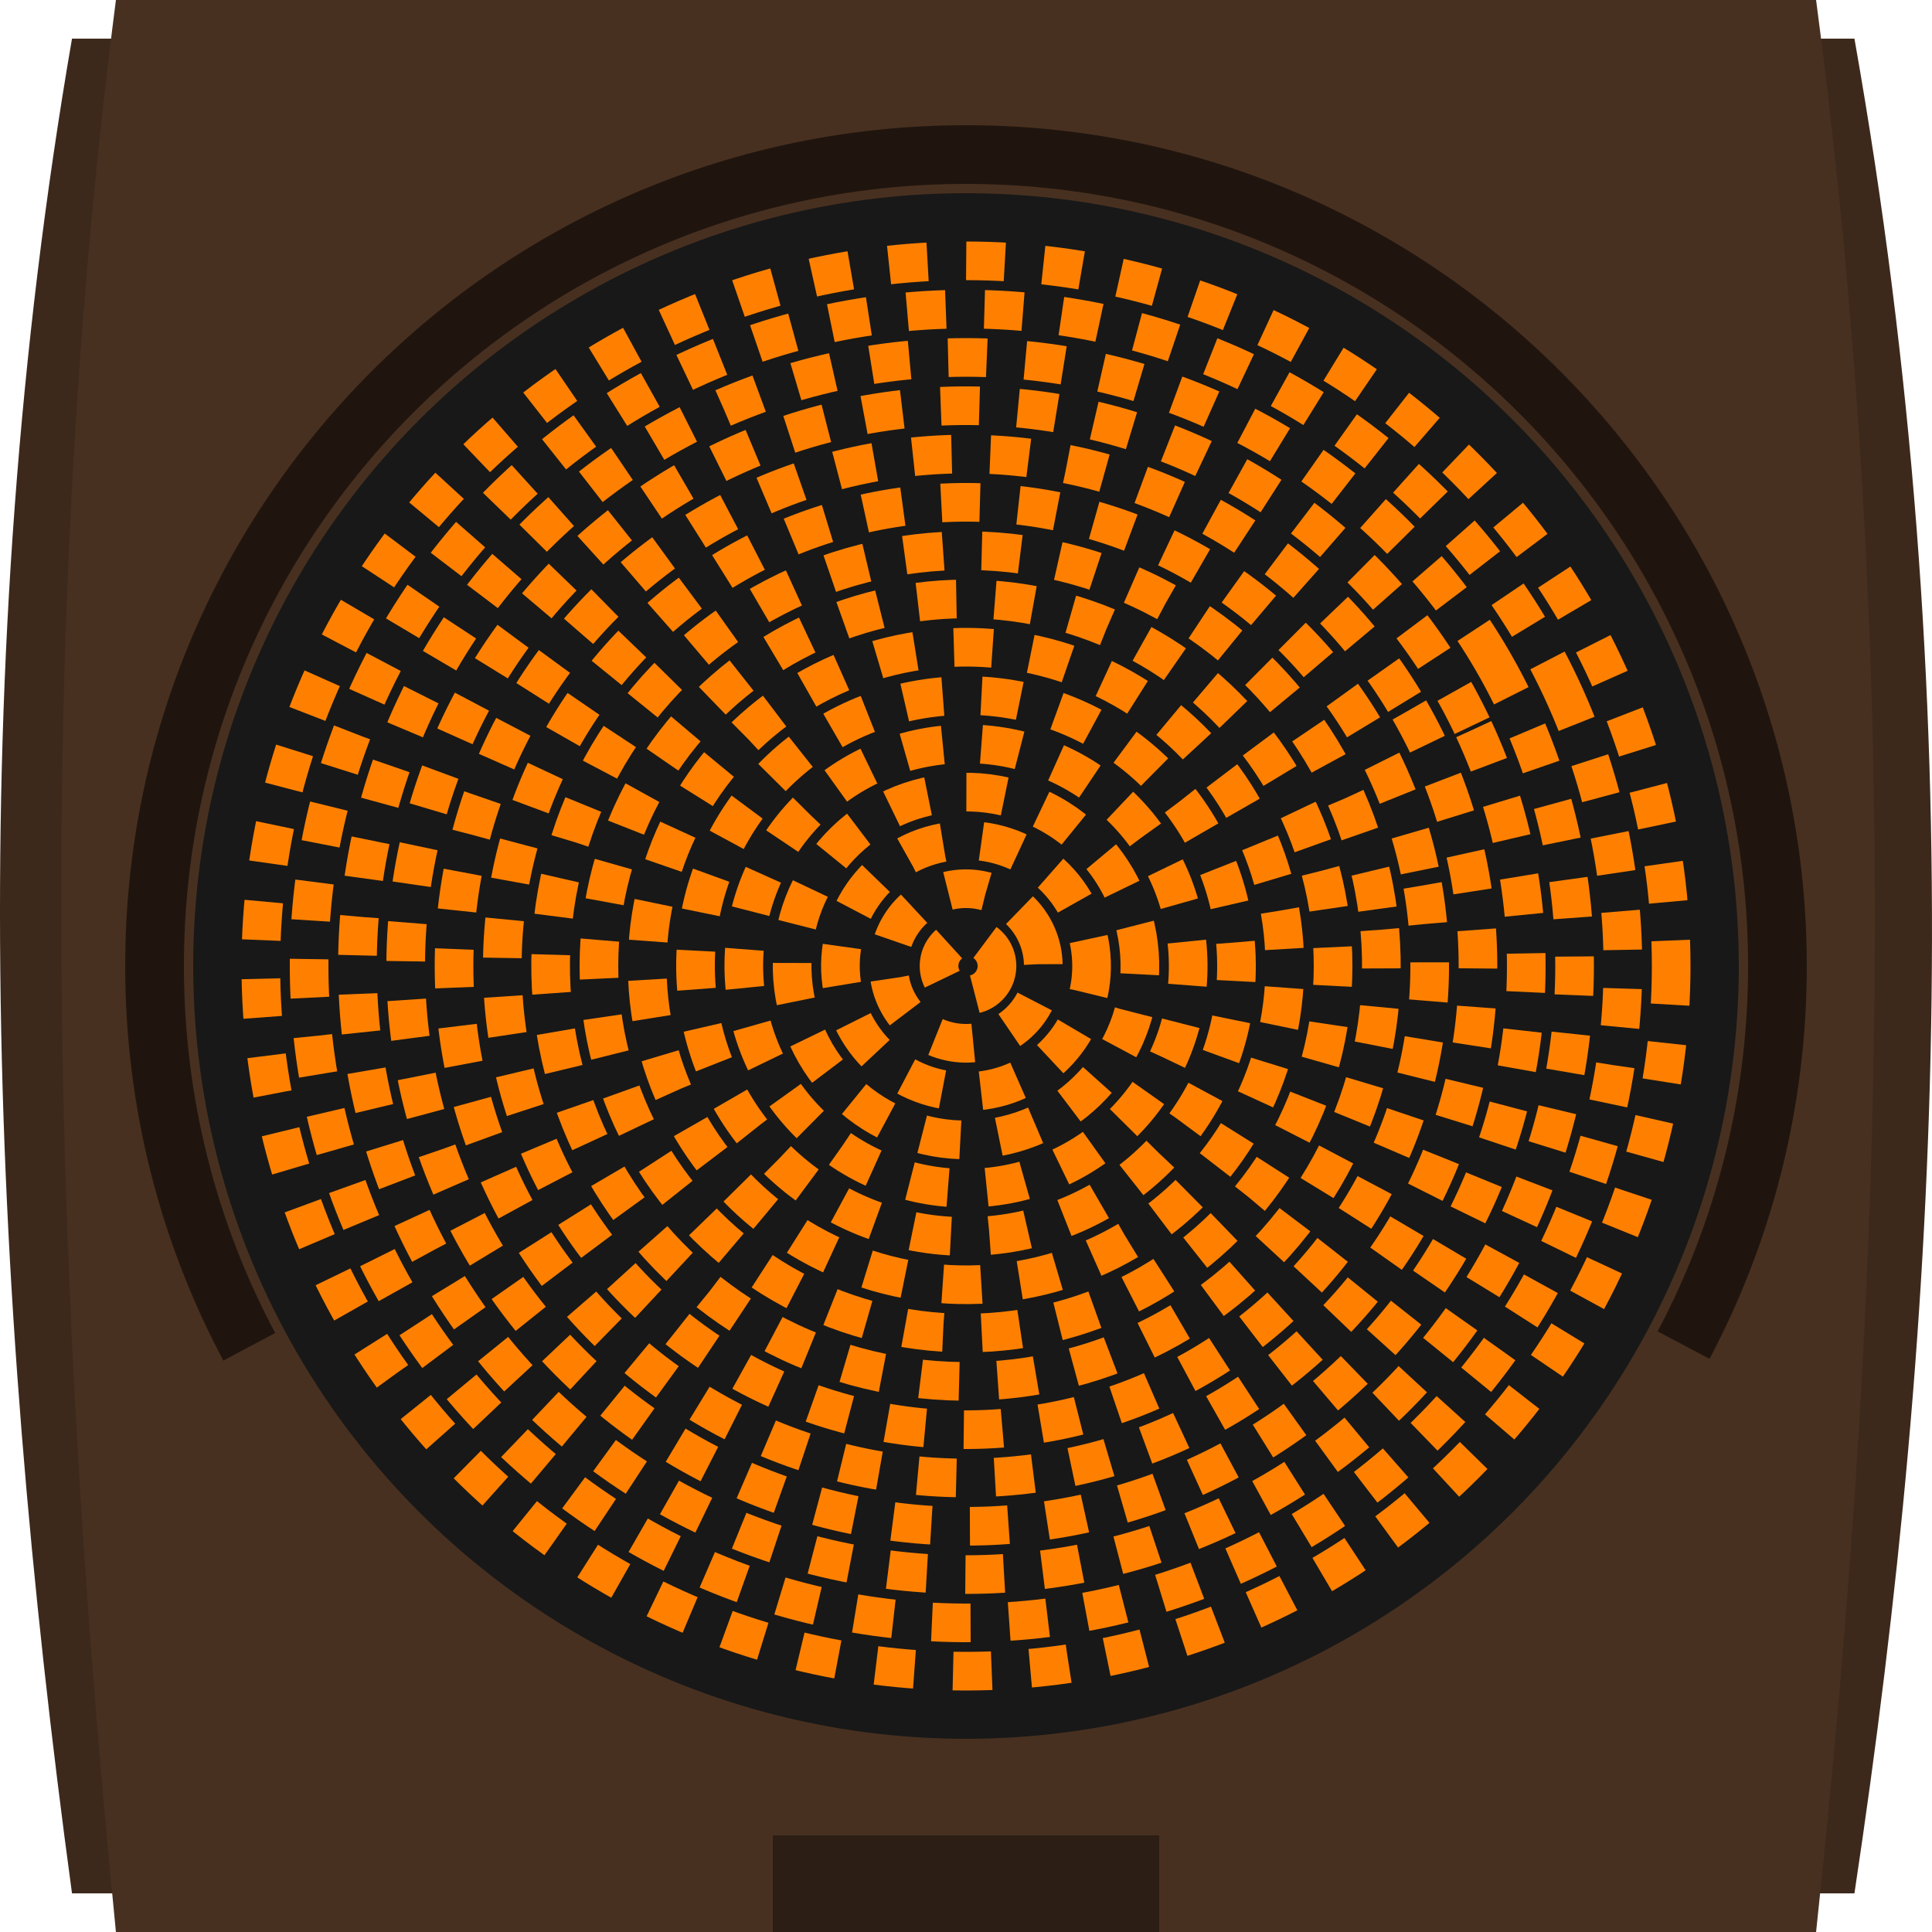 <?xml version="1.0" encoding="UTF-8" standalone="no"?>
<!-- Created with Inkscape (http://www.inkscape.org/) -->

<svg
   xmlns:dc="http://purl.org/dc/elements/1.1/"
   xmlns:cc="http://creativecommons.org/ns#"
   xmlns:rdf="http://www.w3.org/1999/02/22-rdf-syntax-ns#"
   xmlns:svg="http://www.w3.org/2000/svg"
   xmlns="http://www.w3.org/2000/svg"
   xmlns:sodipodi="http://sodipodi.sourceforge.net/DTD/sodipodi-0.dtd"
   xmlns:inkscape="http://www.inkscape.org/namespaces/inkscape"
   width="500"
   height="500"
   viewBox="0 0 132.292 132.292"
   version="1.1"
   id="svg8"
   inkscape:version="0.92.4 (5da689c313, 2019-01-14)"
   sodipodi:docname="tg009yellow.svg"
   inkscape:export-filename="C:\Users\minato\Documents\GitHub\mmgiss.github.io\trafficGirls\tg009chuobashi\tg009yellow.png"
   inkscape:export-xdpi="96"
   inkscape:export-ydpi="96">
  <defs
     id="defs2" />
  <sodipodi:namedview
     id="base"
     pagecolor="#ffffff"
     bordercolor="#666666"
     borderopacity="1.0"
     inkscape:pageopacity="0.0"
     inkscape:pageshadow="2"
     inkscape:zoom="0.81759222"
     inkscape:cx="-180.23088"
     inkscape:cy="244.72011"
     inkscape:document-units="mm"
     inkscape:current-layer="layer1"
     showgrid="false"
     units="px"
     inkscape:snap-bbox="true"
     inkscape:snap-bbox-midpoints="true"
     inkscape:snap-bbox-edge-midpoints="true"
     inkscape:bbox-nodes="true"
     inkscape:bbox-paths="true"
     inkscape:window-width="1920"
     inkscape:window-height="1057"
     inkscape:window-x="-8"
     inkscape:window-y="-8"
     inkscape:window-maximized="1"
     inkscape:snap-midpoints="true"
     showguides="false" />
  <g
     inkscape:label="レイヤー 1"
     inkscape:groupmode="layer"
     id="layer1"
     transform="translate(0,-164.708)">
    <path
       style="fill:#3d291c;fill-opacity:1;stroke:none;stroke-width:1.323;stroke-miterlimit:4;stroke-dasharray:none;stroke-opacity:1"
       d="M 4.93,167.354 H 126.981 c 8.082,45.649 6.004,87.13 0,127 H 4.93 c -5.693,-41.914 -7.399,-84.122 0,-127 z"
       id="rect45"
       inkscape:connector-curvature="0"
       sodipodi:nodetypes="ccccc" />
    <path
       style="fill:#483020;fill-opacity:1;stroke:none;stroke-width:3.969;stroke-miterlimit:4;stroke-dasharray:none;stroke-opacity:1"
       d="m 7.938,164.708 h 116.417 c 6.367,48.457 4.25,92.396 0,132.292 H 7.938 c -4.478,-45.377 -5.479,-89.76 0,-132.292 z"
       id="rect4611"
       inkscape:connector-curvature="0"
       sodipodi:nodetypes="ccccc" />
    <rect
       style="fill:#2c1e14;fill-opacity:1;stroke:none;stroke-width:7.937;stroke-miterlimit:4;stroke-dasharray:none;stroke-opacity:1"
       id="rect873"
       width="26.458"
       height="6.615"
       x="52.917"
       y="290.385" />
    <circle
       style="fill:#181818;fill-opacity:1;stroke:none;stroke-width:1.323;stroke-miterlimit:4;stroke-dasharray:none;stroke-opacity:1"
       id="path852-6"
       cx="66.146"
       cy="230.854"
       r="52.917" />
    <path
       style="fill:none;fill-opacity:1;stroke:#20150e;stroke-width:4.022;stroke-miterlimit:4;stroke-dasharray:none;stroke-opacity:1"
       d="m 17.069,256.929 c -4.14,-7.776 -6.486,-16.651 -6.486,-26.075 0,-30.686 24.876,-55.562 55.562,-55.562 30.686,0 55.563,24.876 55.563,55.562 0,9.378 -2.323,18.213 -6.426,25.961"
       id="path852-7"
       inkscape:connector-curvature="0"
       sodipodi:nodetypes="csssc" />
    <circle
       style="fill:none;fill-opacity:1;stroke:#ff8000;stroke-width:2.646;stroke-miterlimit:4;stroke-dasharray:2.646,2.646;stroke-dashoffset:0;stroke-opacity:1"
       id="path852-6-5-9"
       cx="66.146"
       cy="230.854"
       r="48.286" />
    <circle
       style="fill:none;fill-opacity:1;stroke:#ff8000;stroke-width:2.646;stroke-miterlimit:4;stroke-dasharray:2.646,2.646;stroke-dashoffset:0;stroke-opacity:1"
       id="path852-6-5-9-1"
       cx="-37.615"
       cy="237.179"
       r="44.979"
       transform="rotate(-25)" />
    <circle
       style="fill:none;fill-opacity:1;stroke:#ff8000;stroke-width:2.646;stroke-miterlimit:4;stroke-dasharray:2.646,2.646;stroke-dashoffset:0;stroke-opacity:1"
       id="path852-6-5-9-1-4"
       cx="-58.143"
       cy="232.999"
       r="41.672"
       transform="rotate(-30)" />
    <circle
       style="fill:none;fill-opacity:1;stroke:#ff8000;stroke-width:2.646;stroke-miterlimit:4;stroke-dasharray:2.646,2.646;stroke-dashoffset:0;stroke-opacity:1"
       id="path852-6-5-9-1-4-7"
       cx="-37.615"
       cy="237.179"
       r="38.365"
       transform="rotate(-25)" />
    <circle
       style="fill:none;fill-opacity:1;stroke:#ff8000;stroke-width:2.646;stroke-miterlimit:4;stroke-dasharray:2.646,2.646;stroke-dashoffset:0;stroke-opacity:1"
       id="path852-6-5-9-1-4-7-7"
       cx="-58.143"
       cy="232.999"
       r="35.057"
       transform="rotate(-30)" />
    <circle
       style="fill:none;fill-opacity:1;stroke:#ff8000;stroke-width:2.646;stroke-miterlimit:4;stroke-dasharray:2.646,2.646;stroke-dashoffset:0;stroke-opacity:1"
       id="path852-6-5-9-1-4-7-7-5"
       cx="25.054"
       cy="238.833"
       r="31.75"
       transform="rotate(-10)" />
    <circle
       style="fill:none;fill-opacity:1;stroke:#ff8000;stroke-width:2.646;stroke-miterlimit:4;stroke-dasharray:2.646,2.646;stroke-dashoffset:0;stroke-opacity:1"
       id="path852-6-5-9-1-4-7-7-5-7"
       cx="45.774"
       cy="235.741"
       r="28.443"
       transform="rotate(-5)" />
    <circle
       style="fill:none;fill-opacity:1;stroke:#ff8000;stroke-width:2.646;stroke-miterlimit:4;stroke-dasharray:2.646,2.646;stroke-dashoffset:0;stroke-opacity:1"
       id="path852-6-5-9-1-4-7-7-5-7-2"
       cx="4.143"
       cy="240.108"
       r="25.135"
       transform="rotate(-15)" />
    <circle
       style="fill:none;fill-opacity:1;stroke:#ff8000;stroke-width:2.646;stroke-miterlimit:4;stroke-dasharray:2.646,2.646;stroke-dashoffset:0;stroke-opacity:1"
       id="path852-6-5-9-1-4-7-7-5-7-2-2"
       cx="25.054"
       cy="238.833"
       r="21.828"
       transform="rotate(-10)" />
    <circle
       style="fill:none;fill-opacity:1;stroke:#ff8000;stroke-width:2.646;stroke-miterlimit:4;stroke-dasharray:2.646,2.646;stroke-dashoffset:0;stroke-opacity:1"
       id="path852-6-5-9-1-4-7-7-5-7-2-2-9"
       cx="45.774"
       cy="235.741"
       r="18.521"
       transform="rotate(-5)" />
    <circle
       style="fill:none;fill-opacity:1;stroke:#ff8000;stroke-width:2.646;stroke-miterlimit:4;stroke-dasharray:2.646,2.646;stroke-dashoffset:0;stroke-opacity:1"
       id="path852-6-5-9-1-4-7-7-5-7-2-2-9-7"
       cx="45.774"
       cy="235.741"
       r="15.214"
       transform="rotate(-5)" />
    <circle
       style="fill:none;fill-opacity:1;stroke:#ff8000;stroke-width:2.646;stroke-miterlimit:4;stroke-dasharray:2.646,2.646;stroke-dashoffset:0;stroke-opacity:1"
       id="path852-6-5-9-1-4-7-7-5-7-2-2-9-7-8"
       cx="25.054"
       cy="238.833"
       r="11.906"
       transform="rotate(-10)" />
    <circle
       style="fill:none;fill-opacity:1;stroke:#ff8000;stroke-width:2.646;stroke-miterlimit:4;stroke-dasharray:2.646,2.646;stroke-dashoffset:0;stroke-opacity:1"
       id="path852-6-5-9-1-4-7-7-5-7-2-2-9-7-8-8"
       cx="45.774"
       cy="235.741"
       r="8.599"
       transform="rotate(-5)" />
    <circle
       style="fill:none;fill-opacity:1;stroke:#ff8000;stroke-width:2.646;stroke-miterlimit:4;stroke-dasharray:2.646,2.646;stroke-dashoffset:0;stroke-opacity:1"
       id="path852-6-5-9-1-4-7-7-5-7-2-2-9-7-8-8-5"
       cx="-58.143"
       cy="232.999"
       r="5.292"
       transform="rotate(-30)" />
    <circle
       style="fill:none;fill-opacity:1;stroke:#ff8000;stroke-width:2.646;stroke-miterlimit:4;stroke-dasharray:2.646,2.646;stroke-dashoffset:0;stroke-opacity:1"
       id="path852-6-5-9-1-4-7-7-5-7-2-2-9-7-8-8-5-1"
       cx="66.284"
       cy="230.854"
       r="1.984" />
  </g>
</svg>

